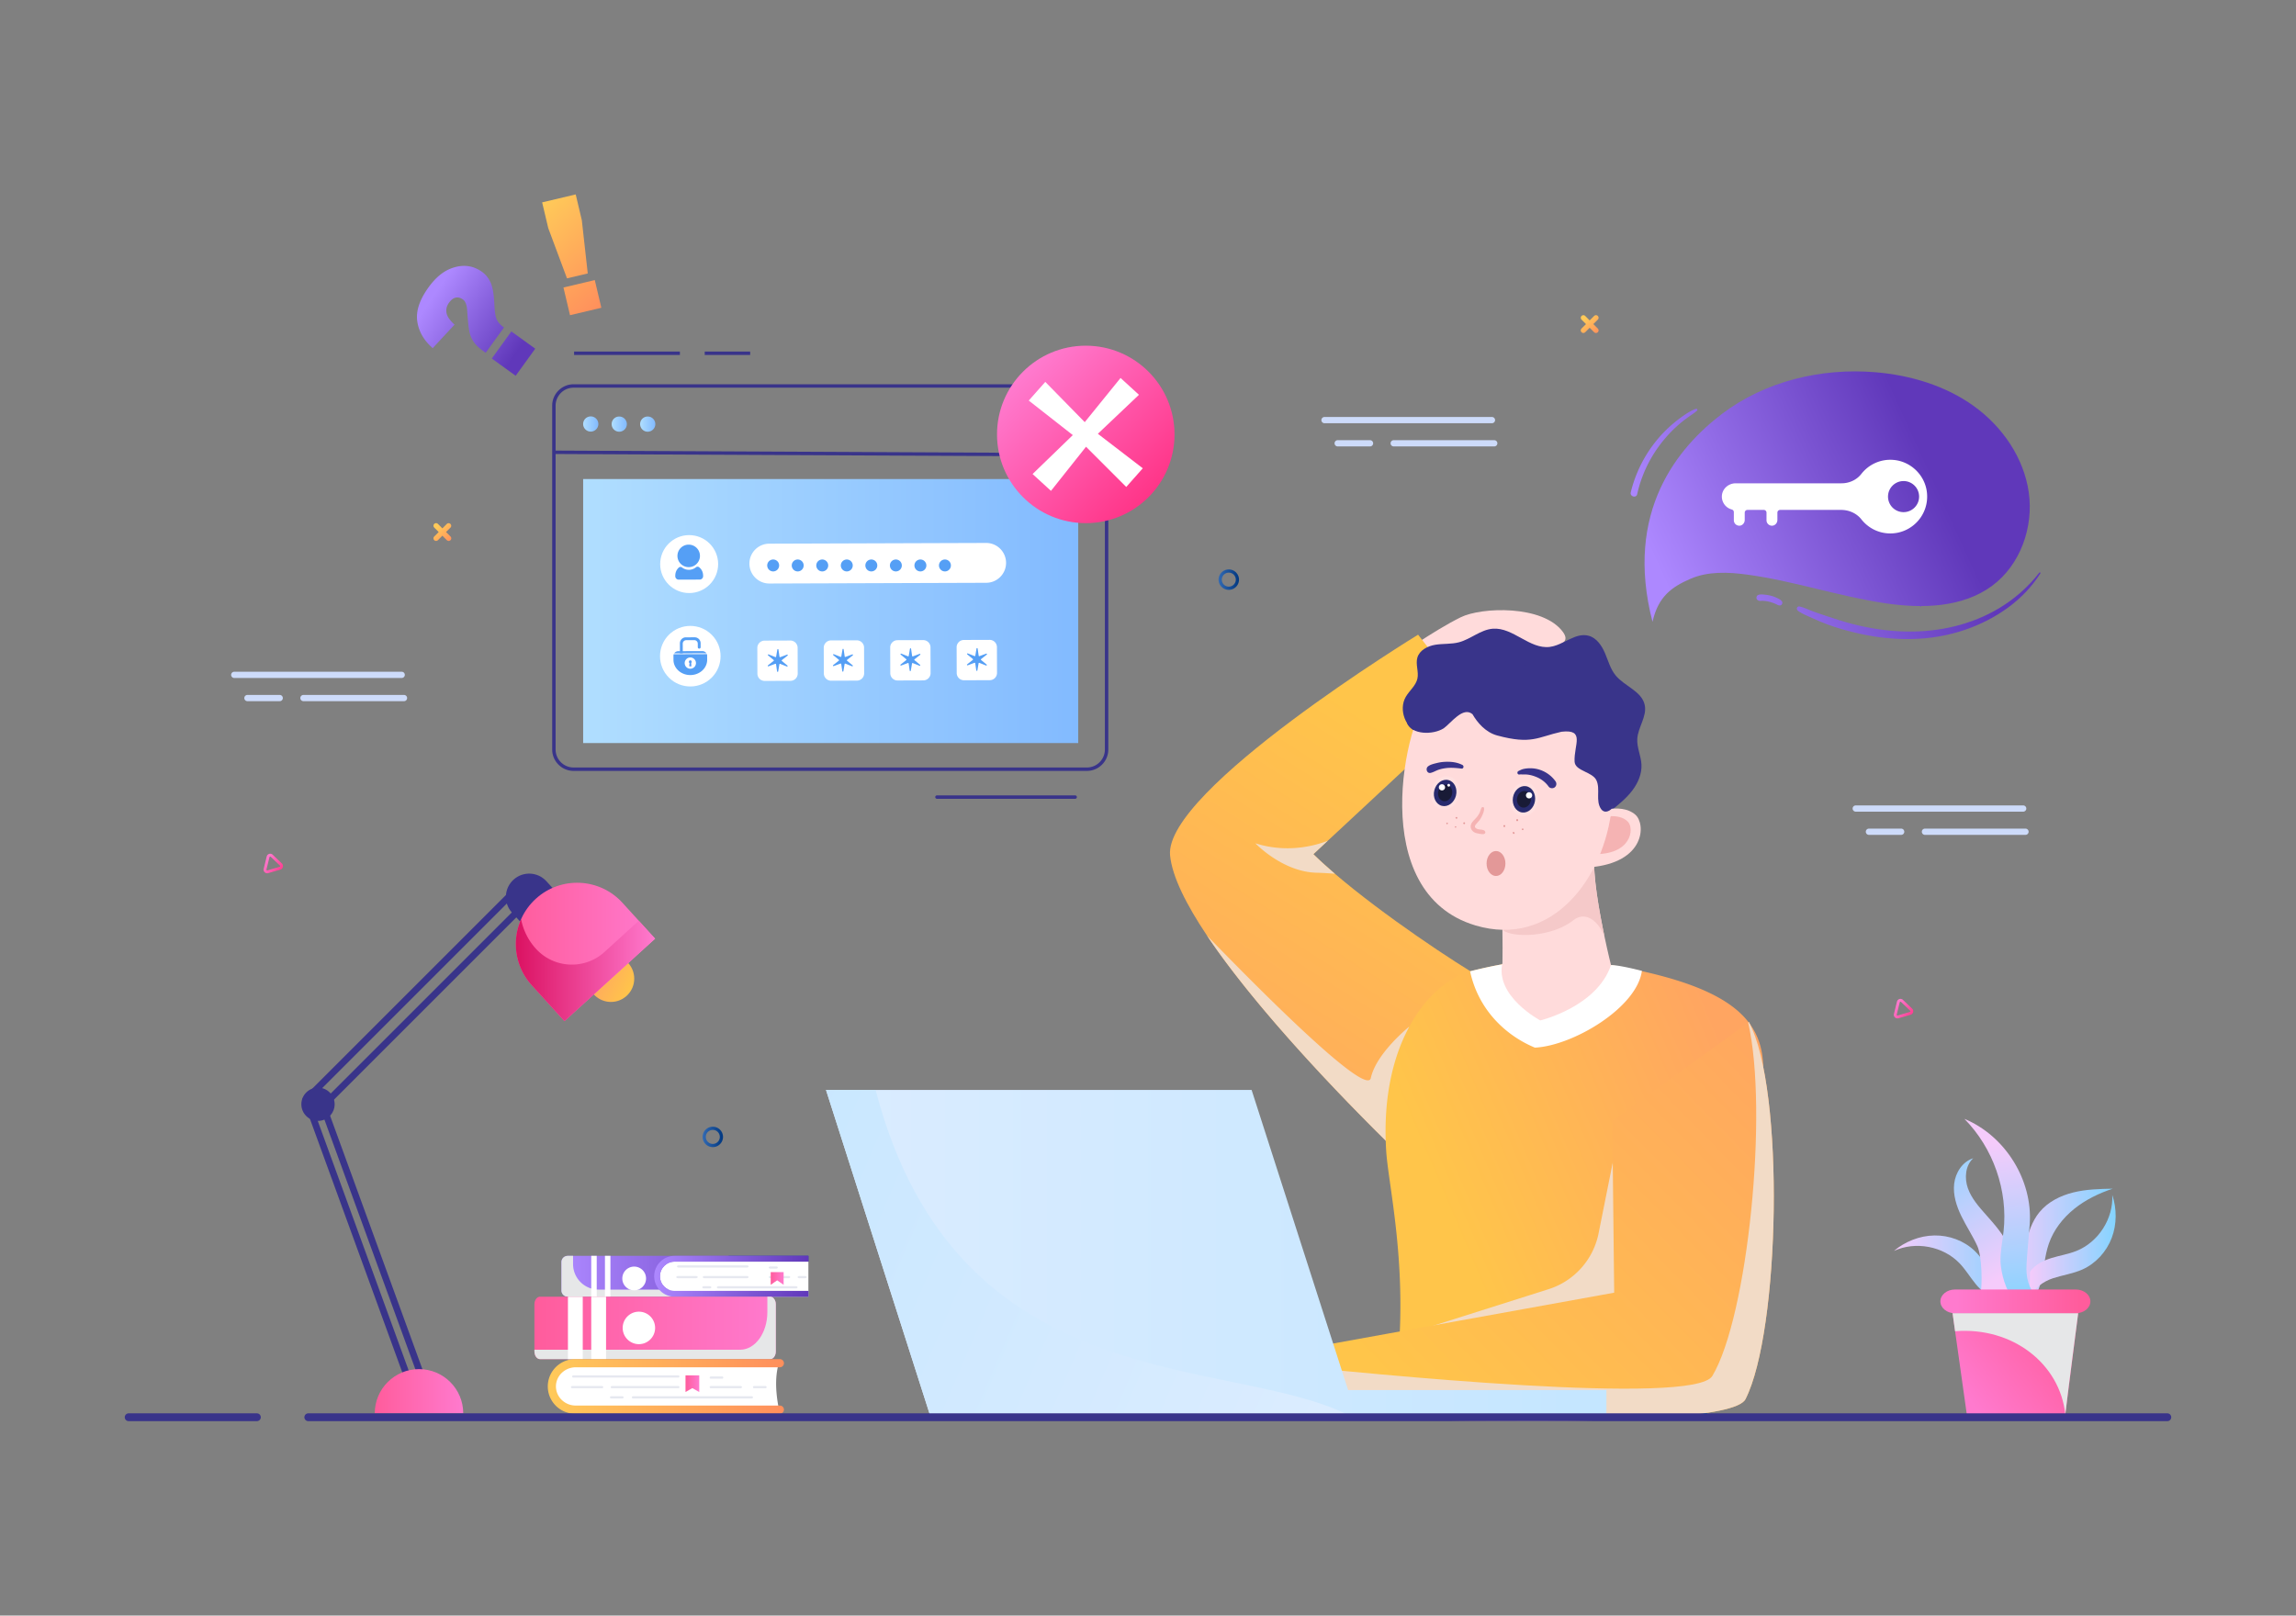 <svg xmlns="http://www.w3.org/2000/svg" viewBox="0 0 1364 960"><rect x="0" y="0" width="1364" height="960" fill="#808080" stroke="none"/><path fill="#FFDBDB" d="M828.459 391.254s22.952-16.392 39.31-24.461c12.343-6.089 48.717-7.441 60.662 8.639 8.249 11.104-16.906 10.102-44.739 12.024-17.704 1.222-32.462 36.076-32.462 36.076l-22.771-32.278z"/><linearGradient id="a" x1="854.549" x2="702.314" y1="451.447" y2="691.362" gradientUnits="userSpaceOnUse"><stop offset="0" stop-color="#ffc54a"/><stop offset="1" stop-color="#ffa561"/></linearGradient><path fill="url(#a)" d="m882.415 582.477-49.013 105.228s-.456-.431-1.317-1.256c-10.317-9.923-78.942-76.64-115.04-130.528-12.213-18.234-20.696-35.002-21.927-47.597-3.829-38.769 147.333-131.181 147.333-131.181l32.724 42.069-86.342 80.346c-.012.012-.012.012-.025.012l-8.569 7.991c3.792 3.73 8.126 7.646 12.816 11.659 28.75 24.611 71.323 52.903 89.36 63.257z"/><path fill="#F2DBC6" d="m837.28 609.982-5.195 76.468c-10.317-9.923-78.942-76.64-115.04-130.528 28.095 29.056 94.75 96.437 97.324 84.667 3.262-14.935 22.911-30.607 22.911-30.607zM793.057 519.22a165.6 165.6 0 0 0-10.883-.628c-20.29-.468-36.393-17.495-36.393-17.495 19.686 6.303 36.849.935 43.029-1.527l-8.569 7.991c3.791 3.73 8.125 7.646 12.816 11.659z"/><path fill="#39348A" d="M972.669 439.083c.398-6.961 5.888-13.384 4.416-20.199-1.772-8.201-12.007-11.081-17.309-17.585-3.091-3.793-4.371-8.693-6.291-13.193s-4.981-9.044-9.702-10.333c-7.861-2.147-14.98 5.599-23.064 6.63-11.962 1.523-21.862-11.753-33.884-10.809-7.274.572-13.141 6.253-20.204 8.083-4.503 1.166-9.268.707-13.862 1.44-4.594.734-9.464 3.205-10.75 7.676-1.153 4.012.93 8.366.035 12.444-.924 4.215-4.736 7.098-6.905 10.828-4.482 7.705-.124 19.049 8.365 21.771L957.592 481.3c4.341-3.537 8.727-7.117 12.121-11.57 3.395-4.454 5.756-9.932 5.439-15.522-.289-5.118-2.775-10.008-2.483-15.125z"/><linearGradient id="b" x1="868.5" x2="1044.57" y1="741.237" y2="666.191" gradientUnits="userSpaceOnUse"><stop offset="0" stop-color="#ffc54a"/><stop offset="1" stop-color="#ffa561"/></linearGradient><path fill="url(#b)" d="M1013.757 806.021a362.174 362.174 0 0 0 .85 35.352H825.551c14.844-73.729-.607-133.799-2.062-157.716-4.123-67.817 28.813-101.166 49.855-106.471a316.428 316.428 0 0 1 19.06-4.175c-2.635-1.521 64.169.589 64.632.446 6.683 1.165 12.911 2.395 18.711 3.694 133.196 29.814 40.606 95.512 38.01 228.87z"/><path fill="#FFF" d="M975.409 576.902c-2.911 21.875-40.929 44.514-63.558 45.621-15.777-6.515-33.267-21.065-38.511-45.357A265.618 265.618 0 0 1 892.4 573c1.556-.269 3.082-.539 4.577-.78l60.084 1.244c0 .001 3.741-.277 18.348 3.438z"/><path fill="#FFDBDB" d="M957.062 573.478c-8.433 24.921-42.037 32.878-42.037 32.878s-27.075-14.406-22.453-34.213c.109-5.166.071-12.461-.014-19.659l-.011-.955c-.162-12.363-.47-24.173-.47-24.173l36.821-14.897 9.062-3.664 9.846-3.984c-.258 1.026-.448 2.207-.573 3.517-1.081 11.572 2.819 33.282 6.019 48.446 2.049 9.686 3.81 16.704 3.81 16.704z"/><path fill="#F5C9C9" d="M953.252 556.774c-3.146-8.671-10.871-15.983-18.617-9.907-13.238 10.385-36.782 10.43-42.078 5.617 0 0 28.23-31.249 36.34-40.025 1.679-1.819 2.7-2.937 2.769-3.028.143-.206 2.843-.431 6.293-.636a527.97 527.97 0 0 1 9.273-.467c-1.081 11.572 2.82 33.282 6.02 48.446z"/><path fill="#FFDBDB" d="M944.278 515.387c-1.031.121-2.02.107-3.206.18l.593-1.877 5.94-20.38c3.168-3.724 5.812-7.907 8.243-12.449l.043-.134c4.325-.566 10.998-.697 15.67 3.409 6.23 5.473 6.075 28.539-27.283 31.251z"/><path fill="#F5B3B3" d="M946.564 507.551c-.704.01-1.37-.067-2.175-.1l.531-1.225 5.432-13.336c2.397-2.293 4.473-4.931 6.43-7.827l.038-.088c2.956-.084 7.466.288 10.33 3.38 3.819 4.123 2.101 19.668-20.586 19.196z"/><path fill="#FFDBDB" d="M957.6 478.958c-4.238 42.725-35.445 84.63-81.193 70.91-64.555-19.359-42.753-120.937-25.189-140.902 20.716 17.191 53.548 19.12 94.694 10.581-.001 0-3.233 46.928 11.688 59.411z"/><path fill="#39348A" d="M835.819 429.561c2.723 7.09 15.496 7.277 21.895 3.186 4.354-3.116 11.361-13.119 17.049-8.378 2.844 4.967 7.781 10.805 14.694 12.669 20.547 5.542 23.96.932 38.244-2.234 14.187-1.608 7.267 7.798 7.719 17.727.259 5.69 10.553 5.984 12.978 11.137 2.496 5.297-.712 12.178 2.804 17.14 1.718 2.384 4.498 1.64 6.526-.486l7.397-48.099s-20.665-27.493-21.763-29.056c-1.098-1.563-78.782-15.711-78.782-15.711l-28.761 42.105z"/><path fill="#F2DBC6" d="m960.35 679.554-10.679 53.35a43.796 43.796 0 0 1-29.71 33.152l-108.328 34.34 161.553 7.193-12.836-128.035z"/><path fill="#0A7496" d="M1014.607 841.373h-76.823c21.639-7.46 43.538-18.086 44.931-30.895 2.764-25.686-7.867-116.564-7.867-116.564l39.97 92.425a322.554 322.554 0 0 0-1.062 19.682 362.486 362.486 0 0 0 .851 35.352z"/><linearGradient id="c" x1="858.103" x2="1088.189" y1="855.13" y2="629.579" gradientUnits="userSpaceOnUse"><stop offset="0" stop-color="#ffc54a"/><stop offset="1" stop-color="#ffa561"/></linearGradient><path fill="url(#c)" d="m1038.989 607.34-81.163 58.813 1.119 101.975-204.909 37.082v35.483s271.556 13.013 282.909-9.271c20.5-40.237 23.539-183.962 2.044-224.082z"/><path fill="#F2DBC6" d="m1038.989 607.34-.431.313c12.11 52.856-.231 174.659-21.292 209.96-10.701 17.935-200.823-.793-263.23-7.457v30.539s271.556 13.012 282.909-9.271c20.5-40.239 23.539-183.964 2.044-224.084z"/><path fill="#39348A" d="M924.083 464.239a18.692 18.692 0 0 0-9.972-7.024c-2.094-.608-4.179-.799-6.357-.662-.921.057-1.838.189-2.738.393-1.065.242-1.95.746-2.924 1.217-1.062.513-.701 2.232.55 2.063.891-.121 1.754.006 2.652-.033.812-.036 1.622.016 2.428.118 1.642.209 3.122.653 4.676 1.26 3.091 1.206 5.7 3.146 7.596 5.809.807 1.134 2.54 1.3 3.615.474 1.133-.871 1.291-2.481.474-3.615zM868.769 454.538c-3.152-1.616-6.739-2.019-10.24-1.856a25.32 25.32 0 0 0-4.988.733c-1.709.43-3.899.899-5.268 2.071-1.504 1.287-.557 4.276 1.637 3.776 1.65-.376 3.159-1.352 4.773-1.888 1.381-.458 2.82-.752 4.262-.936 3.09-.394 6.187-.107 9.262.271 1.33.164 1.658-1.61.562-2.171z"/><path fill="#FFE0E0" d="M866.714 473.213c-1.352 5.386-6.112 8.846-10.632 7.727-4.52-1.118-7.088-6.392-5.736-11.778 1.352-5.386 6.112-8.846 10.632-7.727 4.52 1.119 7.088 6.392 5.736 11.778z"/><path fill="#282B6E" d="M864.96 472.779c-1.062 4.232-4.802 6.95-8.354 6.071-3.552-.879-5.569-5.022-4.508-9.254 1.062-4.232 4.803-6.95 8.354-6.071 3.552.879 5.57 5.022 4.508 9.254z"/><path fill="#191B36" d="M862.563 472.186c-.666 2.655-3.012 4.36-5.24 3.809-2.227-.551-3.494-3.15-2.827-5.805.666-2.655 3.013-4.36 5.24-3.809 2.228.551 3.493 3.151 2.827 5.805z"/><path fill="#FFF" d="M854.844 467.398a1.85 1.85 0 0 1 2.24-1.337 1.835 1.835 0 0 1 1.346 2.224 1.85 1.85 0 0 1-2.239 1.337 1.833 1.833 0 0 1-1.347-2.224zM859.851 466.409a.828.828 0 0 1 1.001-.598.82.82 0 1 1-.4 1.591.818.818 0 0 1-.601-.993z"/><path fill="#FFE0E0" d="M897.008 473.714c-.837 5.488 2.218 10.499 6.824 11.192 4.606.693 9.019-3.195 9.856-8.683.837-5.488-2.217-10.5-6.824-11.192-4.607-.694-9.019 3.194-9.856 8.683z"/><path fill="#282B6E" d="M898.795 473.982c-.658 4.313 1.742 8.249 5.362 8.794 3.618.544 7.086-2.51 7.744-6.823.657-4.313-1.743-8.25-5.362-8.794-3.619-.544-7.087 2.511-7.744 6.823z"/><path fill="#191B36" d="M901.237 474.349c-.413 2.706 1.093 5.175 3.364 5.517 2.27.341 4.444-1.575 4.857-4.28.413-2.705-1.093-5.175-3.363-5.516-2.271-.341-4.445 1.575-4.858 4.279z"/><path fill="#FFF" d="M910.216 472.876a1.835 1.835 0 0 0-1.55-2.088 1.846 1.846 0 0 0-2.104 1.539 1.837 1.837 0 0 0 1.551 2.089 1.846 1.846 0 0 0 2.103-1.54z"/><path fill="#F5B3B3" d="M882.278 494.058c-.571-.971-1.754-.998-2.758-1.121-.778-.096-1.606-.173-2.311-.539-.516-.268-1.066-.7-1.012-1.345.054-.638.616-1.21 1.018-1.664 1.142-1.294 2.29-2.535 3.01-4.126.68-1.503 1.667-3.427 1.411-5.12-.109-.72-1.151-.74-1.477-.193-.494.829-.64 1.9-1.041 2.787-.389.862-.896 1.615-1.444 2.381-1.098 1.534-2.842 2.672-3.631 4.41-.877 1.93-.079 3.911 1.699 4.972.86.513 1.82.734 2.801.87 1.049.145 2.396.582 3.373.071.482-.253.628-.93.362-1.383z"/><ellipse cx="888.738" cy="513.111" fill="#E39898" rx="5.6" ry="7.422"/><path fill="#E39898" d="M901.333 486.746c-.767 0-.769 1.193 0 1.193.768 0 .769-1.193 0-1.193zM899.77 494.856a.516.516 0 0 0-.359-.359l-.046-.016h-.001c-.035-.022-.083-.023-.129-.035l-.027-.013a.374.374 0 0 0-.281-.036l-.011.004-.011.004c-.059.023-.094.034-.139.08-.045.046-.056.081-.08.139a.049.049 0 0 0-.004.011l-.004.011a.42.42 0 0 0-.013.099c0 .049.019.093.037.137.001.029.001.059.01.087l.044.105.006.01v.001l.016.046a.507.507 0 0 0 .359.359.52.52 0 0 0 .501-.132.525.525 0 0 0 .132-.502zM894.197 490.668c-.045-.129-.055-.132-.139-.238l-.008-.01a.274.274 0 0 0-.109-.087 6.373 6.373 0 0 1-.122-.052 3.164 3.164 0 0 0-.136-.018.507.507 0 0 0-.258.07.307.307 0 0 0-.108.086l-.008.009c-.082.103-.098.114-.141.24l-.019.059a.553.553 0 0 0 .142.538l.112.087a.546.546 0 0 0 .492.028.543.543 0 0 0 .32-.359.564.564 0 0 0-.018-.353zM905.109 492.786a.265.265 0 0 0-.056-.134l.037.064a.332.332 0 0 0-.048-.135 2.57 2.57 0 0 0-.064-.082c-.003-.003-.005-.006-.009-.008l-.019-.016-.038-.031a6.488 6.488 0 0 0-.098-.076 5.738 5.738 0 0 0-.116-.049.377.377 0 0 0-.194-.009.241.241 0 0 0-.123.033.236.236 0 0 0-.107.062.25.25 0 0 0-.087.087.236.236 0 0 0-.062.107.365.365 0 0 0-.042.187l.017.129.049.116.076.098.098.076.116.049a.366.366 0 0 0 .194.009.245.245 0 0 0 .122-.033.37.37 0 0 0 .156-.1l.038-.031.019-.016.008-.007.065-.084c.018-.028.024-.059.032-.09.003-.008.011-.013.013-.021a.158.158 0 0 0 .023-.095zM865.767 485.991l-.018-.133-.001-.004a3.08 3.08 0 0 0-.051-.12.482.482 0 0 0-.085-.111c-.017-.016-.04-.031-.055-.043-.011-.009-.037-.031-.057-.043l-.007-.004-.001-.001a2.576 2.576 0 0 0-.121-.051l-.134-.018-.134.018c.015-.003-.095.033-.131.057-.019.013-.041.031-.055.042-.015.012-.038.027-.055.043a.487.487 0 0 0-.125.215.377.377 0 0 0-.009.194.359.359 0 0 0 .058.181c.02.034.054.053.08.08.006.007.007.017.014.024.013.021.036.031.053.049l-.064-.05.01.009.07.055c.023.021.04.047.068.063l.117.05.13.017a.372.372 0 0 0 .189-.042.372.372 0 0 0 .199-.155c-.004.005.029-.035.04-.053l.004-.007c.004-.006.049-.113.05-.119l.001-.004a2.71 2.71 0 0 0 .018-.134v-.003c.002 0 .002-.001.002-.002zM859.68 488.813c-.607 0-.608.943 0 .943.606-.001.607-.943 0-.943zM865.113 491.21a.306.306 0 0 0-.083-.13l-.082-.063-.097-.041a.304.304 0 0 0-.161-.007c-.02.001-.036.013-.055.018a.398.398 0 0 0-.034.005 4.366 4.366 0 0 0-.101.043.315.315 0 0 0-.118.108.213.213 0 0 0-.054.093.209.209 0 0 0-.029.106.213.213 0 0 0 0 .112c0 .038.01.073.029.106a.324.324 0 0 0 .087.136l.085.066.101.042.112.015.112-.015.101-.042a.31.31 0 0 0 .118-.109c.018-.019.028-.043.039-.066l-.005.018.016-.034.041-.097a.304.304 0 0 0 .007-.161.23.23 0 0 0-.029-.103zM870.336 489.028a.537.537 0 0 0-.137-.236l-.108-.084a.54.54 0 0 0-.269-.073.395.395 0 0 0-.206.046.4.4 0 0 0-.172.11.389.389 0 0 0-.11.172.405.405 0 0 0-.046.206l.019.142c.025.09.071.169.137.235l.108.084a.531.531 0 0 0 .27.073.407.407 0 0 0 .206-.046.403.403 0 0 0 .172-.111.389.389 0 0 0 .11-.172.393.393 0 0 0 .046-.206c-.008-.046-.014-.093-.02-.14z"/><linearGradient id="d" x1="490.708" x2="954.34" y1="744.24" y2="744.24" gradientUnits="userSpaceOnUse"><stop offset="0" stop-color="#dbecff"/><stop offset="1" stop-color="#c4e6ff"/></linearGradient><path fill="url(#d)" d="M954.34 840.807H552.464l-61.756-193.134h252.844l57.335 178.328H954.34z"/><linearGradient id="e" x1="782.009" x2="362.245" y1="849.947" y2="669.341" gradientUnits="userSpaceOnUse"><stop offset="0" stop-color="#dbecff"/><stop offset="1" stop-color="#c4e6ff"/></linearGradient><path fill="url(#e)" d="M800.887 840.807H552.464l-61.756-193.134h29.478c48.147 184.974 210.12 157.55 280.701 193.134z"/><path fill="#39348A" d="M638.729 474.659h-82.102a1.014 1.014 0 1 1 0-2.03h82.102a1.015 1.015 0 0 1 0 2.03zM645.696 458.085H340.763c-7.014 0-12.721-5.707-12.721-12.721V241.055c0-7.014 5.707-12.721 12.721-12.721h304.934c7.014 0 12.721 5.707 12.721 12.721v204.309c-.001 7.014-5.707 12.721-12.722 12.721zm-304.933-227.72c-5.895 0-10.69 4.796-10.69 10.69v204.309c0 5.895 4.796 10.691 10.69 10.691h304.934c5.895 0 10.69-4.796 10.69-10.691V241.055c0-5.895-4.796-10.69-10.69-10.69H340.763z"/><path fill="#39348A" d="m329.033 269.77.01-2.03 328.349 1.576-.01 2.03z"/><linearGradient id="f" x1="346.439" x2="640.55" y1="363.092" y2="363.092" gradientUnits="userSpaceOnUse"><stop offset="0" stop-color="#b0deff"/><stop offset="1" stop-color="#82baff"/></linearGradient><path fill="url(#f)" d="M346.439 284.662H640.55v156.859H346.439z"/><linearGradient id="g" x1="346.439" x2="355.465" y1="252.014" y2="252.014" gradientUnits="userSpaceOnUse"><stop offset="0" stop-color="#b0deff"/><stop offset="1" stop-color="#82baff"/></linearGradient><path fill="url(#g)" d="M346.439 252.014a4.514 4.514 0 1 1 9.027.001 4.514 4.514 0 0 1-9.027-.001z"/><linearGradient id="h" x1="363.362" x2="372.388" y1="252.014" y2="252.014" gradientUnits="userSpaceOnUse"><stop offset="0" stop-color="#b0deff"/><stop offset="1" stop-color="#82baff"/></linearGradient><path fill="url(#h)" d="M363.362 252.014a4.513 4.513 0 1 1 9.026 0 4.513 4.513 0 0 1-9.026 0z"/><linearGradient id="i" x1="380.285" x2="389.311" y1="252.014" y2="252.014" gradientUnits="userSpaceOnUse"><stop offset="0" stop-color="#b0deff"/><stop offset="1" stop-color="#82baff"/></linearGradient><path fill="url(#i)" d="M380.285 252.014a4.513 4.513 0 1 1 9.026 0 4.513 4.513 0 0 1-9.026 0z"/><path fill="#FFF" d="M392.277 333.548c.905-9.465 9.312-16.404 18.777-15.498 9.465.905 16.404 9.312 15.498 18.777-.905 9.465-9.312 16.404-18.777 15.498-9.465-.906-16.403-9.313-15.498-18.777z"/><path fill="#559FF5" d="M409.164 337.002a6.684 6.684 0 1 0-.046-13.368 6.684 6.684 0 0 0 .046 13.368z"/><path fill="#559FF5" d="M415.294 337.035a1.456 1.456 0 0 0-1.819.032 6.661 6.661 0 0 1-4.22 1.518 6.633 6.633 0 0 1-4.116-1.403 1.438 1.438 0 0 0-1.823.038c-1.344 1.161-2.16 2.831-2.153 4.998l.001.195a2.028 2.028 0 0 0 2.036 2.022l12.489-.042a2.028 2.028 0 0 0 2.022-2.036l-.001-.195c-.006-2.259-.929-3.973-2.416-5.127z"/><circle cx="410.096" cy="389.917" r="17.991" fill="#FFF" transform="rotate(-45.001 410.093 389.924)"/><path fill="#559FF5" d="m416.229 382.228.008 2.353a.847.847 0 0 1-1.695.006l-.007-2.142a2.063 2.063 0 0 0-2.069-2.056l-4.804.016a2.065 2.065 0 0 0-2.057 2.071l.019 5.737-1.694.006-.02-5.949a3.547 3.547 0 0 1 3.535-3.559l5.224-.017a3.548 3.548 0 0 1 3.56 3.534z"/><path fill="#C7CBFF" d="m410.517 393.948.151 1.816a.128.128 0 0 1-.127.139l-.852.003a.128.128 0 0 1-.129-.138l.139-1.817a.793.793 0 1 1 .818-.003z"/><path fill="#559FF5" d="m419.945 388.697-19.709.066c-.101.27-.153.556-.152.856l.008 2.469c.017 5.012 4.512 9.062 10.039 9.044 2.765-.009 5.263-1.034 7.068-2.682 1.807-1.65 2.92-3.922 2.911-6.428l-.008-2.469c0-.3-.056-.587-.157-.856zm-9.826 8.673a3.347 3.347 0 1 1-.022-6.694 3.347 3.347 0 0 1 .022 6.694zM419.67 388.166l-19.163.064c.515-.77 1.448-1.289 2.514-1.293l14.127-.047c1.067-.003 2.002.51 2.522 1.276z"/><path fill="#C7CBFF" d="m410.517 393.948.151 1.816a.128.128 0 0 1-.127.139l-.852.003a.128.128 0 0 1-.129-.138l.139-1.817a.793.793 0 1 1 .818-.003z"/><path fill="#C7CBFF" d="m410.517 393.948.151 1.816a.128.128 0 0 1-.127.139l-.852.003a.128.128 0 0 1-.129-.138l.139-1.817a.793.793 0 1 1 .818-.003z"/><path fill="#559FF5" d="m410.517 393.948.151 1.816a.128.128 0 0 1-.127.139l-.852.003a.128.128 0 0 1-.129-.138l.139-1.817a.793.793 0 1 1 .818-.003z"/><path fill="#FFF" d="m585.88 346.307-128.796.43c-6.538.022-11.855-5.26-11.877-11.798-.022-6.538 5.26-11.855 11.798-11.877l128.796-.43c6.538-.022 11.855 5.26 11.877 11.798.022 6.537-5.261 11.855-11.798 11.877zM469.516 380.623l-15.302.051a4.321 4.321 0 0 0-4.307 4.336l.051 15.302a4.321 4.321 0 0 0 4.336 4.307l15.302-.051a4.321 4.321 0 0 0 4.307-4.336l-.051-15.302a4.322 4.322 0 0 0-4.336-4.307zM508.983 380.492l-15.302.051a4.321 4.321 0 0 0-4.307 4.336l.051 15.302a4.321 4.321 0 0 0 4.336 4.307l15.302-.051a4.321 4.321 0 0 0 4.307-4.336l-.051-15.302a4.32 4.32 0 0 0-4.336-4.307zM548.451 380.36l-15.302.051a4.321 4.321 0 0 0-4.307 4.336l.051 15.302a4.321 4.321 0 0 0 4.336 4.307l15.302-.051a4.321 4.321 0 0 0 4.307-4.336l-.051-15.302a4.322 4.322 0 0 0-4.336-4.307zM587.918 380.228l-15.302.051a4.321 4.321 0 0 0-4.307 4.336l.051 15.302a4.321 4.321 0 0 0 4.336 4.307l15.302-.051a4.321 4.321 0 0 0 4.307-4.336l-.051-15.302a4.322 4.322 0 0 0-4.336-4.307z"/><path fill="#559FF5" d="m462.458 385.984.618 4.236c.031.212.25.342.451.267l4.013-1.491c.36-.134.628.342.326.58l-3.36 2.653a.337.337 0 0 0-.006.524l3.298 2.73c.296.245.017.715-.339.573l-3.978-1.583a.337.337 0 0 0-.457.257l-.715 4.221c-.064.379-.61.372-.665-.008l-.618-4.236a.337.337 0 0 0-.451-.267l-4.013 1.491c-.36.134-.627-.342-.326-.58l3.36-2.653a.337.337 0 0 0 .006-.524l-3.298-2.73c-.296-.245-.017-.714.339-.572l3.978 1.583a.337.337 0 0 0 .457-.257l.715-4.221c.064-.379.61-.373.665.007zM501.192 385.855l.618 4.236c.031.212.25.342.451.267l4.013-1.491c.36-.134.627.342.326.58l-3.36 2.653a.337.337 0 0 0-.006.524l3.298 2.73c.296.245.017.714-.339.573l-3.978-1.583a.337.337 0 0 0-.457.257l-.715 4.221c-.064.379-.61.372-.665-.008l-.618-4.236a.337.337 0 0 0-.451-.267l-4.013 1.491c-.36.134-.628-.342-.326-.58l3.36-2.653a.337.337 0 0 0 .006-.524l-3.298-2.73c-.296-.245-.017-.715.339-.573l3.978 1.583a.337.337 0 0 0 .457-.257l.715-4.221c.063-.378.609-.372.665.008zM541.245 385.524l.618 4.236c.031.212.25.342.451.267l4.013-1.491c.36-.134.627.342.326.58l-3.36 2.653a.337.337 0 0 0-.006.524l3.298 2.73c.296.245.017.714-.339.572l-3.978-1.583a.337.337 0 0 0-.457.257l-.715 4.221c-.064.379-.61.372-.665-.008l-.618-4.236a.337.337 0 0 0-.451-.267l-4.013 1.491c-.36.134-.627-.342-.326-.58l3.36-2.653a.337.337 0 0 0 .006-.524l-3.298-2.73c-.296-.245-.017-.715.339-.573l3.978 1.583a.337.337 0 0 0 .457-.257l.715-4.221c.064-.377.61-.371.665.009zM580.794 385.392l.618 4.236c.031.212.25.342.451.267l4.013-1.491c.36-.134.627.342.326.58l-3.36 2.653a.337.337 0 0 0-.006.524l3.298 2.73c.296.245.017.715-.339.573l-3.978-1.583a.337.337 0 0 0-.457.257l-.715 4.221c-.064.379-.61.372-.665-.008l-.618-4.236a.337.337 0 0 0-.451-.267l-4.013 1.491c-.36.134-.627-.342-.326-.58l3.36-2.653a.337.337 0 0 0 .006-.524l-3.298-2.73c-.296-.245-.017-.715.339-.573l3.978 1.583a.337.337 0 0 0 .457-.257l.715-4.221c.064-.378.61-.372.665.008zM455.786 336.004a3.54 3.54 0 1 1 7.08 0 3.54 3.54 0 0 1-7.08 0zM470.363 336.004a3.54 3.54 0 1 1 7.08 0 3.54 3.54 0 0 1-7.08 0zM484.94 336.004a3.54 3.54 0 1 1 7.08 0 3.54 3.54 0 0 1-7.08 0zM499.517 336.004a3.54 3.54 0 1 1 7.08 0 3.54 3.54 0 0 1-7.08 0zM514.094 336.004a3.54 3.54 0 1 1 7.08 0 3.54 3.54 0 0 1-7.08 0zM528.671 336.004a3.54 3.54 0 1 1 7.08 0 3.54 3.54 0 0 1-7.08 0zM543.248 336.004a3.54 3.54 0 1 1 7.08 0 3.54 3.54 0 0 1-7.08 0zM557.825 336.004a3.54 3.54 0 1 1 7.08 0 3.54 3.54 0 0 1-7.08 0z"/><path fill="#39348A" d="M341.056 208.896h62.853v2.03h-62.853zM418.665 208.896h26.995v2.03h-26.995z"/><linearGradient id="j" x1="333.549" x2="480.25" y1="758.385" y2="758.385" gradientUnits="userSpaceOnUse"><stop offset="0" stop-color="#ad88ff"/><stop offset="1" stop-color="#6038ba"/></linearGradient><path fill="url(#j)" d="M429.689 749.688c-7.59 0-12.944 9.773-4.136 17.394h54.697v3.436h-143a3.701 3.701 0 0 1-3.701-3.701v-16.866a3.701 3.701 0 0 1 3.701-3.701h143v3.436h-50.561z"/><path fill="#265199" d="M429.115 749.708c.19-.012.381-.02.574-.02h50.561v-3.436h-47.277a8.75 8.75 0 0 0-3.858 3.456z"/><path fill="#E6E7E8" d="M424.703 766.297h-69.095c-8.375 0-15.165-6.789-15.165-15.165v-4.88h-3.193a3.701 3.701 0 0 0-3.701 3.701v16.866a3.701 3.701 0 0 0 3.701 3.701h143v-3.436h-54.697c-.3-.261-.582-.523-.85-.787z"/><path fill="#FFF" d="M480.25 749.688v17.394h-79.483c-4.797 0-8.7-3.897-8.7-8.694 0-4.797 3.904-8.701 8.7-8.701h79.483z"/><linearGradient id="k" x1="388.63" x2="480.25" y1="758.385" y2="758.385" gradientUnits="userSpaceOnUse"><stop offset="0" stop-color="#ad88ff"/><stop offset="1" stop-color="#6038ba"/></linearGradient><path fill="url(#k)" d="M392.067 758.389c0 4.797 3.904 8.694 8.7 8.694h79.483v3.436h-79.483c-6.694 0-12.137-5.443-12.137-12.13 0-6.694 5.443-12.137 12.137-12.137h79.483v3.436h-79.483c-4.797 0-8.7 3.904-8.7 8.701z"/><path fill="#FFF" d="M359.383 746.252h3.255v24.267h-3.255zM351.243 746.252h3.255v24.267h-3.255zM369.695 759.688a7.052 7.052 0 1 1 14.105 0 7.052 7.052 0 0 1-14.105 0z"/><path fill="#E6E8F0" d="M443.718 753.197h-40.522c-.55 0-.996-.293-.996-.653 0-.361.446-.653.996-.653h40.522c.55 0 .996.293.996.653-.001.36-.447.653-.996.653zM472.835 765.599h-45.982c-.55 0-.995-.293-.995-.653 0-.361.446-.653.995-.653h45.982c.55 0 .995.293.995.653.001.36-.445.653-.995.653zM443.718 759.532h-25.231c-.55 0-.995-.293-.995-.653 0-.361.446-.653.995-.653h25.231c.55 0 .996.293.996.653-.001.36-.447.653-.996.653zM413.527 759.531H402.74c-.55 0-.996-.292-.996-.653 0-.361.446-.653.996-.653h10.787c.55 0 .995.292.995.653 0 .361-.445.653-.995.653zM468.461 759.531h-10.787c-.55 0-.995-.292-.995-.653 0-.361.446-.653.995-.653h10.787c.55 0 .995.292.995.653 0 .361-.445.653-.995.653zM461.092 753.85h-3.418c-.55 0-.995-.292-.995-.653 0-.361.446-.653.995-.653h3.418c.55 0 .995.292.995.653.001.361-.445.653-.995.653zM421.599 765.599h-3.418c-.55 0-.995-.293-.995-.653 0-.361.446-.653.995-.653h3.418c.55 0 .995.293.995.653.001.36-.445.653-.995.653zM478.245 759.531h-3.418c-.55 0-.995-.292-.995-.653 0-.361.446-.653.995-.653h3.418c.55 0 .995.292.995.653 0 .361-.446.653-.995.653z"/><linearGradient id="l" x1="457.859" x2="465.542" y1="759.688" y2="759.688" gradientUnits="userSpaceOnUse"><stop offset="0" stop-color="#ff5c9c"/><stop offset="1" stop-color="#ff7ace"/></linearGradient><path fill="url(#l)" d="M457.859 755.912v7.552l3.842-2.669 3.841 2.669v-7.552z"/><linearGradient id="m" x1="317.488" x2="460.88" y1="789.069" y2="789.069" gradientUnits="userSpaceOnUse"><stop offset="0" stop-color="#ff5c9c"/><stop offset="1" stop-color="#ff7ace"/></linearGradient><path fill="url(#m)" d="M457.584 770.52h-136.8c-1.82 0-3.295 2.035-3.295 4.545v28.009c0 2.51 1.475 4.545 3.295 4.545h136.801c1.82 0 3.295-2.035 3.295-4.545v-28.009c0-2.51-1.476-4.545-3.296-4.545z"/><path fill="#E6E7E8" d="M457.584 770.52h-1.718v9.224c0 12.313-7.237 22.294-16.165 22.294H317.488v1.035c0 2.51 1.475 4.545 3.295 4.545h136.801c1.82 0 3.295-2.035 3.295-4.545v-28.009c.001-2.509-1.475-4.544-3.295-4.544z"/><path fill="#FFF" d="M337.398 770.52h8.802v37.099h-8.802zM351.243 770.52h8.802v37.099h-8.802zM369.922 789.069c0-5.328 4.312-9.647 9.631-9.647s9.631 4.319 9.631 9.647-4.312 9.648-9.631 9.648-9.631-4.32-9.631-9.648zM463.093 839.21c-.751-.268-125.509.51-126.047-.265a16.288 16.288 0 0 1-7.241-6.709h-.02v-15.943h.012c1.746-3.094 4.527-5.59 7.805-6.97h125.266c-2.96 9.682-1.809 20.128.225 29.887z"/><linearGradient id="n" x1="325.433" x2="465.716" y1="823.832" y2="823.832" gradientUnits="userSpaceOnUse"><stop offset="0" stop-color="#ffca59"/><stop offset="1" stop-color="#ff8f5c"/></linearGradient><path fill="url(#n)" d="M465.007 835.919a2.417 2.417 0 0 1-1.709 4.126H341.642a16.13 16.13 0 0 1-6.282-1.261 13.278 13.278 0 0 1-.592-.266 11.35 11.35 0 0 1-.596-.294c-.161-.085-.322-.169-.484-.262a12.324 12.324 0 0 1-.504-.298 17.453 17.453 0 0 1-.419-.262c-.145-.097-.29-.193-.431-.294-.125-.089-.25-.178-.371-.266a13.666 13.666 0 0 1-.379-.294 10.37 10.37 0 0 1-.326-.266 12.062 12.062 0 0 1-.629-.556c-.109-.097-.214-.198-.318-.298l-.133-.133c-.044-.044-.085-.084-.125-.129a5.903 5.903 0 0 1-.278-.294 5.23 5.23 0 0 1-.246-.266c-.085-.097-.173-.194-.254-.294a4.144 4.144 0 0 1-.218-.262 9.702 9.702 0 0 1-.435-.56 7.889 7.889 0 0 1-.214-.294c-.064-.089-.129-.178-.185-.266-.069-.097-.133-.198-.197-.294-.056-.089-.113-.173-.165-.262l-.181-.298c-.052-.088-.105-.177-.153-.266a16.146 16.146 0 0 1-2.095-7.977c0-2.885.754-5.592 2.075-7.941l.012-.024a5.61 5.61 0 0 1 .153-.262c.056-.101.117-.201.181-.298.052-.089.109-.173.165-.262.06-.096.125-.197.193-.294.061-.089.121-.177.186-.266.069-.101.141-.197.214-.294.065-.089.129-.177.197-.262.077-.101.157-.201.234-.298.073-.089.145-.177.218-.262.085-.101.169-.197.258-.294.076-.093.157-.181.242-.266.088-.101.181-.198.278-.294.085-.089.173-.177.262-.266.101-.097.206-.198.31-.294.092-.089.189-.177.29-.262.113-.101.23-.201.347-.298a13.666 13.666 0 0 1 1.063-.822c.141-.101.286-.197.431-.294.137-.088.274-.177.415-.262.165-.104.334-.201.504-.298a14.404 14.404 0 0 1 1.071-.556 16.175 16.175 0 0 1 6.91-1.544h121.656c.669 0 1.273.27 1.708.709a2.415 2.415 0 0 1-1.709 4.126H342.065c-.407 0-.81.02-1.204.061-.588.056-1.16.157-1.72.294-.306.077-.612.165-.911.266a10.393 10.393 0 0 0-1.378.556 8.92 8.92 0 0 0-.584.298 5.726 5.726 0 0 0-.451.262 8.264 8.264 0 0 0-.467.294 7.494 7.494 0 0 0-.383.266c-.133.097-.258.193-.387.294-.109.085-.214.174-.318.262-.113.097-.226.193-.335.298a16.71 16.71 0 0 0-.278.262 6.686 6.686 0 0 0-.29.294 7.285 7.285 0 0 0-.242.266 4.48 4.48 0 0 0-.25.294 3.454 3.454 0 0 0-.214.262c-.081.097-.153.198-.226.298a5.099 5.099 0 0 0-.193.266 9.535 9.535 0 0 0-.189.29c-.06.089-.117.177-.165.266a4.096 4.096 0 0 0-.177.298 2.794 2.794 0 0 0-.141.262 4.096 4.096 0 0 0-.153.294c-.044.089-.089.177-.125.266a4.073 4.073 0 0 0-.133.294c-.04.088-.072.173-.105.262a3.118 3.118 0 0 0-.113.298c-.036.084-.064.173-.093.262a2.45 2.45 0 0 0-.093.294c-.032.089-.056.177-.081.266-.028.097-.052.198-.077.294a2.772 2.772 0 0 0-.06.262 3.925 3.925 0 0 0-.061.298c-.02.085-.036.173-.048.262-.02.097-.032.193-.044.294a6.667 6.667 0 0 0-.064.56 2.975 2.975 0 0 0-.02.266 3.54 3.54 0 0 0-.012.294c-.008.085-.012.173-.008.262-.004.048-.004.092-.004.141 0 .052 0 .105.004.157 0 .088 0 .177.008.262 0 .101.004.197.012.294.004.089.012.177.024.266.004.101.012.197.028.294.008.089.02.177.036.262.008.101.024.201.044.298.012.089.028.177.048.266.016.097.036.193.06.29.016.089.036.177.06.266a6.203 6.203 0 0 0 .158.56c.028.101.056.197.097.294.024.089.052.177.089.262.032.101.073.197.113.298.032.089.068.173.109.262.04.101.085.197.133.294.036.089.081.177.125.266.048.101.097.197.153.294.045.089.093.173.141.262.057.101.113.201.177.298.052.089.105.177.165.262.06.101.125.197.193.294.06.088.125.177.193.266.068.101.145.198.222.294.068.089.137.177.214.262.081.101.165.202.258.298a9.777 9.777 0 0 0 .528.556c.092.093.189.181.282.266.109.104.222.201.338.298a11.33 11.33 0 0 0 1.092.822c.153.105.306.201.467.294.149.093.302.181.459.262.189.109.387.205.584.298.189.093.387.181.584.262.266.109.536.206.81.294.306.105.616.193.935.266.604.149 1.229.246 1.865.294.327.032.653.045.987.045h121.233c.671 0 1.275.269 1.711.708z"/><path fill="#E6E8F0" d="M402.995 818.585h-62.459a.653.653 0 1 1 0-1.306h62.459a.653.653 0 1 1 0 1.306zM446.67 830.986h-70.648a.653.653 0 0 1 0-1.306h70.648a.653.653 0 0 1 0 1.306zM402.995 824.919h-39.524a.653.653 0 0 1 0-1.306h39.524a.652.652 0 1 1 0 1.306zM357.712 824.919h-17.859a.653.653 0 0 1 0-1.306h17.859a.653.653 0 1 1 0 1.306zM440.108 824.919h-17.859a.653.653 0 1 1 0-1.306h17.859a.653.653 0 1 1 0 1.306zM429.056 819.238h-6.807a.653.653 0 0 1 0-1.306h6.807a.653.653 0 1 1 0 1.306zM369.82 830.986h-6.807a.653.653 0 1 1 0-1.306h6.807a.653.653 0 0 1 0 1.306zM454.783 824.919h-6.807a.653.653 0 1 1 0-1.306h6.807a.653.653 0 1 1 0 1.306z"/><linearGradient id="o" x1="407.25" x2="415.404" y1="822.219" y2="822.219" gradientUnits="userSpaceOnUse"><stop offset="0" stop-color="#ff5c9c"/><stop offset="1" stop-color="#ff7ace"/></linearGradient><path fill="url(#o)" d="m415.404 827.16-4.077-2.317-4.077 2.317v-9.882h8.154z"/><linearGradient id="p" x1="375.519" x2="352.84" y1="587.935" y2="576.389" gradientUnits="userSpaceOnUse"><stop offset="0" stop-color="#ffc54a"/><stop offset="1" stop-color="#ffa561"/></linearGradient><path fill="url(#p)" d="M349.107 581.534c0-7.642 6.196-13.837 13.838-13.837 7.642 0 13.837 6.195 13.837 13.837 0 7.642-6.194 13.837-13.837 13.837-7.642 0-13.838-6.196-13.838-13.837z"/><path fill="#39348A" d="m252.286 828.821-62.699-172.172 126.414-126.414 2.796 2.796-124.632 124.633L256 827.469z"/><path fill="#39348A" d="m242.403 824.867-62.699-172.172 126.414-126.412 2.795 2.795-124.632 124.633 61.836 169.805z"/><path fill="#39348A" d="M179.027 656.168c0-5.458 4.425-9.883 9.884-9.883 5.459 0 9.884 4.425 9.884 9.883 0 5.459-4.425 9.884-9.884 9.884-5.459 0-9.884-4.425-9.884-9.884zM325.429 565.667l-21.286-23.394c-5.144-5.652-4.73-14.403.922-19.547 5.653-5.144 14.403-4.731 19.546.922l21.287 23.393-20.469 18.626z"/><linearGradient id="q" x1="306.447" x2="389.184" y1="565.667" y2="565.667" gradientUnits="userSpaceOnUse"><stop offset="0" stop-color="#ff5c9c"/><stop offset="1" stop-color="#ff7ace"/></linearGradient><path fill="url(#q)" d="m389.184 557.775-53.858 49.008-19.399-21.319c-13.533-14.872-12.447-37.899 2.425-51.433 14.872-13.533 37.899-12.448 51.433 2.426l19.399 21.318z"/><linearGradient id="r" x1="306.453" x2="389.184" y1="576.49" y2="576.49" gradientUnits="userSpaceOnUse"><stop offset="0" stop-color="#db1262"/><stop offset="1" stop-color="#ff7ace"/></linearGradient><path fill="url(#r)" d="M359.111 565.69c-11.774 10.714-30.004 9.854-40.718-1.92a36.237 36.237 0 0 1-8.818-17.574c-5.664 12.787-3.665 28.26 6.352 39.268l19.399 21.319 53.858-49.008-9.682-10.64-20.391 18.555z"/><linearGradient id="s" x1="222.629" x2="275.197" y1="826.693" y2="826.693" gradientUnits="userSpaceOnUse"><stop offset="0" stop-color="#ff5c9c"/><stop offset="1" stop-color="#ff7ace"/></linearGradient><path fill="url(#s)" d="M275.197 839.836h-52.568c0-14.516 11.768-26.284 26.284-26.284 14.516-.001 26.284 11.767 26.284 26.284z"/><linearGradient id="t" x1="608.392" x2="689.612" y1="221.718" y2="302.463" gradientUnits="userSpaceOnUse"><stop offset="0" stop-color="#ff7ace"/><stop offset="1" stop-color="#ff2e81"/></linearGradient><circle cx="645.027" cy="258.139" r="52.722" fill="url(#t)"/><path fill="#FFF" d="m669.073 289.354 9.829-11.088-26.689-20.502 24.414-23.164-10.928-10.007a489910.43 489910.43 0 0 0-21.278 26.248l-23.44-23.919-9.829 11.088 26.177 20.529-23.902 23.137 10.928 10.007 20.828-26.225 23.89 23.896z"/><linearGradient id="u" x1="1020.579" x2="1176.166" y1="415.135" y2="344.214" gradientUnits="userSpaceOnUse"><stop offset="0" stop-color="#ad88ff"/><stop offset="1" stop-color="#6038ba"/></linearGradient><path fill="url(#u)" d="M1141.06 359.952c.34 0 .34.528 0 .528-.339 0-.34-.528 0-.528z"/><linearGradient id="v" x1="989.87" x2="1145.461" y1="347.773" y2="276.85" gradientUnits="userSpaceOnUse"><stop offset="0" stop-color="#ad88ff"/><stop offset="1" stop-color="#6038ba"/></linearGradient><path fill="url(#v)" d="M1022.901 246.006c25.659-19.527 59.128-27.508 91.26-24.812 20.768 1.743 41.486 7.911 58.411 20.072 16.926 12.161 29.743 30.685 32.674 51.319 2.932 20.633-4.969 43.047-21.711 55.459-17.697 13.121-41.722 13.652-63.516 10.43-27.582-4.078-54.238-13.237-81.865-17.006-11.427-1.559-23.5-2.102-34.056 2.542-10.557 4.645-18.942 10.117-22.377 25.493-17.06-65.82 15.519-103.969 41.18-123.497z"/><linearGradient id="w" x1="1019.367" x2="1174.958" y1="412.484" y2="341.561" gradientUnits="userSpaceOnUse"><stop offset="0" stop-color="#ad88ff"/><stop offset="1" stop-color="#6038ba"/></linearGradient><path fill="url(#w)" d="M1069.157 360.383c2.653.594 5.109 1.877 7.653 2.826 2.561.955 5.161 1.816 7.755 2.679 5.209 1.733 10.408 3.462 15.725 4.839 10.584 2.739 21.472 4.372 32.412 4.549 19.248.312 38.582-4.006 55.15-14.004 8.979-5.419 17.216-12.624 23.605-20.956.306-.399.986-.042.697.407-5.129 7.989-11.5 14.632-19.146 20.26-7.734 5.693-16.383 10.07-25.453 13.199-20.519 7.08-42.472 6.968-63.506 2.217-6.222-1.405-12.434-3.135-18.423-5.342-2.961-1.091-5.86-2.354-8.727-3.669-2.95-1.354-6.209-2.51-8.809-4.471-1.216-.917-.554-2.897 1.067-2.534z"/><linearGradient id="x" x1="960.043" x2="1115.633" y1="282.337" y2="211.414" gradientUnits="userSpaceOnUse"><stop offset="0" stop-color="#ad88ff"/><stop offset="1" stop-color="#6038ba"/></linearGradient><path fill="url(#x)" d="M968.798 292.604c2.554-10.653 7.391-20.645 14.082-29.313a75.995 75.995 0 0 1 11.417-11.862 76.52 76.52 0 0 1 6.147-4.656c2.138-1.448 4.673-3.105 7.155-3.849.591-.177 1.086.63.615 1.056-1.843 1.666-4.126 2.996-6.122 4.488-2.197 1.642-4.323 3.357-6.344 5.214a78.331 78.331 0 0 0-10.308 11.583c-6.169 8.481-10.566 18.148-12.816 28.393-.548 2.484-4.423 1.436-3.826-1.054z"/><linearGradient id="y" x1="1003.758" x2="1159.348" y1="378.24" y2="307.317" gradientUnits="userSpaceOnUse"><stop offset="0" stop-color="#ad88ff"/><stop offset="1" stop-color="#6038ba"/></linearGradient><path fill="url(#y)" d="M1044.335 353.629c1.132-.594 2.708-.391 3.952-.274a24.08 24.08 0 0 1 3.706.623c1.176.299 2.318.702 3.419 1.211 1.172.541 2.496 1.129 3.237 2.222.62.914-.186 2.49-1.348 2.35-.451-.054-.816-.096-1.23-.292-.254-.12-.498-.262-.75-.385a13.48 13.48 0 0 0-1.115-.494 26.158 26.158 0 0 0-3.096-1.013 21.394 21.394 0 0 0-1.544-.328 11.08 11.08 0 0 0-1.279-.162c-.524-.045-1.05-.07-1.576-.074-.637-.005-1.345.123-1.948-.111-.675-.262-1.192-.728-1.282-1.488-.081-.682.215-1.45.854-1.785z"/><path fill="#FFF" d="M1028.782 302.733c.726.193 1.25.82 1.25 1.571v4.841a3.235 3.235 0 0 0 3.408 3.23c1.749-.092 3.061-1.661 3.061-3.413v-4.346c0-.893.724-1.617 1.617-1.617h9.704c.893 0 1.617.724 1.617 1.617v4.529a3.235 3.235 0 0 0 3.408 3.23c1.749-.092 3.06-1.661 3.06-3.413v-4.345c0-.893.724-1.617 1.617-1.617h36.245c4.653 0 9.174 1.977 12.053 5.632 4.002 5.081 10.2 8.346 17.171 8.346 12.917 0 23.221-11.193 21.742-24.409-1.136-10.148-9.425-18.283-19.59-19.255-7.87-.753-14.971 2.672-19.377 8.311-2.801 3.585-7.19 5.56-11.739 5.56h-62.906c-4.211 0-7.907 3.165-8.187 7.367a7.906 7.906 0 0 0 5.846 8.181zm92.844-7.639c0-5.098 4.131-9.241 9.229-9.241 5.098 0 9.24 4.142 9.24 9.241s-4.142 9.229-9.24 9.229a9.226 9.226 0 0 1-9.229-9.229z"/><linearGradient id="z" x1="1190.257" x2="1255.129" y1="743.094" y2="743.094" gradientUnits="userSpaceOnUse"><stop offset="0" stop-color="#f5cbfb"/><stop offset="1" stop-color="#84d4ff"/></linearGradient><path fill="url(#z)" d="M1231.68 708.576c-7.637 1.889-15.041 5.599-20.035 11.649-4.476 5.422-6.724 12.322-8.179 19.186-1.456 6.865-2.219 13.885-4.203 20.617-1.438 4.882-4.095 10.119-9.006 11.537l9.321 8.285c7.065-3.133 11.026-10.757 12.888-18.224 1.862-7.468 2.183-15.304 4.696-22.58 2.819-8.162 8.33-15.261 15.067-20.699 6.737-5.438 14.669-9.28 22.9-12.01-7.87.129-15.811.35-23.449 2.239z"/><linearGradient id="A" x1="1125.1" x2="1199.684" y1="752.821" y2="752.821" gradientUnits="userSpaceOnUse"><stop offset="0" stop-color="#f5cbfb"/><stop offset="1" stop-color="#84d4ff"/></linearGradient><path fill="url(#A)" d="M1184.418 757.483c-3.91-4.662-6.977-10.037-11.376-14.245-6.309-6.037-15.151-9.256-23.903-9.102-8.753.154-17.341 3.59-24.038 9.199 12.832-5.95 29.327-2.834 39.072 7.38 3.53 3.701 6.172 8.14 9.401 12.103 3.23 3.963 7.302 7.581 12.307 8.693l13.804-4.976c-6.099-.245-11.357-4.39-15.267-9.052z"/><linearGradient id="B" x1="1205.659" x2="1256.874" y1="740.598" y2="740.598" gradientUnits="userSpaceOnUse"><stop offset="0" stop-color="#f5cbfb"/><stop offset="1" stop-color="#84d4ff"/></linearGradient><path fill="url(#B)" d="M1254.839 710.008c.797 14.06-8.229 28.142-21.38 33.356-4.764 1.889-9.889 2.683-14.786 4.197-4.898 1.513-9.786 3.933-12.68 8.145l-.334 15.484c2.489-5.543 8.171-9.75 13.973-11.633 5.802-1.883 11.959-2.724 17.52-5.226 7.975-3.589 14.26-10.563 17.363-18.705 3.101-8.144 3.077-17.353.324-25.618z"/><linearGradient id="C" x1="1190.511" x2="1144.741" y1="757.694" y2="676.257" gradientUnits="userSpaceOnUse"><stop offset="0" stop-color="#f5cbfb"/><stop offset="1" stop-color="#84d4ff"/></linearGradient><path fill="url(#C)" d="M1193.265 740.275c-3.215-6.899-8.337-12.712-13.404-18.406-4.265-4.793-8.639-9.739-10.784-15.774-2.145-6.034-1.543-13.5 3.173-17.854-6.392 2.014-10.576 8.569-11.327 15.196-.75 6.628 1.384 13.269 4.31 19.27 2.926 6.001 6.659 11.595 9.437 17.666 2.778 6.07 3.088 22.839 1.852 29.394l16.636-.767c3.17-6.919 3.321-21.826.107-28.725z"/><linearGradient id="D" x1="1185.011" x2="1196.144" y1="679.272" y2="779.059" gradientUnits="userSpaceOnUse"><stop offset="0" stop-color="#f5cbfb"/><stop offset="1" stop-color="#84d4ff"/></linearGradient><path fill="url(#D)" d="M1205.821 727.341c1.817-26.077-14.552-52.433-38.809-62.489 17.159 17.39 25.941 42.622 23.263 66.842-.67 6.062-2.017 12.091-1.796 18.186.221 6.095 3.149 18.083 8.013 21.795l14.156-.018c-5.56-5.904-7.174-12.402-6.715-20.479.458-8.078 1.326-15.766 1.888-23.837z"/><linearGradient id="E" x1="1225.057" x2="1168.154" y1="786.602" y2="829.486" gradientUnits="userSpaceOnUse"><stop offset="0" stop-color="#ff5c9c"/><stop offset="1" stop-color="#ff7ace"/></linearGradient><path fill="url(#E)" d="m1234.601 780.364-.998 7.861-6.647 52.224h-58.53l-7.34-52.224-1.1-7.861z"/><linearGradient id="F" x1="1235.691" x2="1162.496" y1="773.302" y2="773.302" gradientUnits="userSpaceOnUse"><stop offset="0" stop-color="#ff5c9c"/><stop offset="1" stop-color="#ff7ace"/></linearGradient><path fill="url(#F)" d="M1233.14 780.367h-71.691c-4.811 0-8.711-3.164-8.711-7.066 0-3.902 3.9-7.065 8.711-7.065h71.691c4.811 0 8.711 3.163 8.711 7.065 0 3.903-3.9 7.066-8.711 7.066z"/><path fill="#E6E7E8" d="m1159.986 780.364 1.495 10.673c34.125-2.728 62.298 19.373 65.475 49.412.461-5.04 7.645-60.085 7.645-60.085h-74.615z"/><linearGradient id="G" x1="-3466.527" x2="-3479.89" y1="6383.281" y2="6441.695" gradientTransform="rotate(-68.765 -6140.752 557.506)" gradientUnits="userSpaceOnUse"><stop offset="0" stop-color="#ad88ff"/><stop offset="1" stop-color="#6038ba"/></linearGradient><path fill="url(#G)" d="m299.388 194.607-10.855 15.027-1.503-1.085c-2.557-1.847-4.424-3.637-5.6-5.369a17.026 17.026 0 0 1-2.499-5.747c-.49-2.099-.948-6.352-1.375-12.759-.197-3.392-1.021-5.612-2.471-6.66-1.45-1.048-2.887-1.433-4.31-1.157-1.423.276-2.763 1.284-4.02 3.024-1.352 1.872-1.851 3.868-1.498 5.989.354 2.121 1.949 4.467 4.786 7.038l-12.982 13.973c-5.261-4.603-8.321-9.933-9.182-15.99-.86-6.058 1.376-12.777 6.709-20.159 4.152-5.747 8.703-9.521 13.654-11.32 6.709-2.456 12.766-1.732 18.17 2.172 2.241 1.619 3.955 3.8 5.143 6.544 1.188 2.743 1.904 7.112 2.148 13.106.186 4.186.665 7.09 1.439 8.713.774 1.621 2.189 3.175 4.246 4.66zm-7.233 18.427 11.626-16.095 14.197 10.255-11.626 16.095-14.197-10.255z"/><linearGradient id="H" x1="4931.251" x2="5001.223" y1="-4173.605" y2="-4173.605" gradientTransform="rotate(47.631 -2246.217 -7251.774)" gradientUnits="userSpaceOnUse"><stop offset="0" stop-color="#ffca59"/><stop offset="1" stop-color="#ff8f5c"/></linearGradient><path fill="url(#H)" d="m345.645 130.838 3.526 31.644-12.329 2.92-11.134-29.842-3.626-15.308 19.937-4.722 3.626 15.308zm11.601 52.046-18.608 4.408-3.897-16.454 18.608-4.408 3.897 16.454z"/><path fill="#CDDBFA" d="M1201.931 482.306h-99.473a1.855 1.855 0 1 1-.001-3.711h99.473a1.854 1.854 0 1 1 .001 3.711zM1203.299 496.09h-59.73a1.855 1.855 0 1 1 0-3.71h59.73a1.854 1.854 0 1 1 0 3.71zM1129.501 496.09h-19.212a1.855 1.855 0 1 1 0-3.71h19.212a1.856 1.856 0 0 1 0 3.71zM886.333 251.49H786.86a1.855 1.855 0 1 1-.001-3.711h99.473c1.025 0 1.855.831 1.855 1.855a1.854 1.854 0 0 1-1.854 1.856zM887.701 265.274H827.97a1.855 1.855 0 1 1 0-3.71h59.73c1.025 0 1.856.831 1.856 1.856a1.853 1.853 0 0 1-1.855 1.854zM813.903 265.274H794.69a1.855 1.855 0 1 1 0-3.71h19.212c1.025 0 1.855.831 1.855 1.855a1.853 1.853 0 0 1-1.854 1.855zM238.64 402.872h-99.473a1.855 1.855 0 1 1-.001-3.711h99.473a1.854 1.854 0 1 1 .001 3.711zM240.008 416.656h-59.731a1.855 1.855 0 1 1 0-3.711h59.73a1.855 1.855 0 1 1 .001 3.711zM166.21 416.656h-19.212a1.855 1.855 0 1 1 0-3.711h19.212a1.856 1.856 0 0 1 0 3.711z"/><linearGradient id="I" x1="157.304" x2="169.201" y1="511.569" y2="519.384" gradientUnits="userSpaceOnUse"><stop offset="0" stop-color="#ff7ace"/><stop offset="1" stop-color="#ff2e81"/></linearGradient><path fill="url(#I)" d="M167.81 513.53c.299.483.394 1.065.254 1.637a2.131 2.131 0 0 1-1.489 1.556l-7.215 2.104a2.133 2.133 0 0 1-2.092-.511 2.132 2.132 0 0 1-.603-2.067l1.785-7.3a2.133 2.133 0 0 1 1.489-1.556 2.13 2.13 0 0 1 2.092.512l5.43 5.196c.137.131.254.275.349.429zm-9.442 3.467a.446.446 0 0 0 .518.201l7.215-2.104a.45.45 0 0 0 .315-.329.448.448 0 0 0-.127-.437l-5.43-5.196a.445.445 0 0 0-.442-.108.447.447 0 0 0-.315.329l-1.785 7.3a.435.435 0 0 0 .051.344z"/><linearGradient id="J" x1="1125.799" x2="1137.696" y1="597.811" y2="605.625" gradientUnits="userSpaceOnUse"><stop offset="0" stop-color="#ff7ace"/><stop offset="1" stop-color="#ff2e81"/></linearGradient><path fill="url(#J)" d="M1136.305 599.772c.299.483.394 1.065.254 1.637a2.131 2.131 0 0 1-1.489 1.556l-7.215 2.104a2.133 2.133 0 0 1-2.092-.511 2.132 2.132 0 0 1-.603-2.067l1.785-7.3a2.133 2.133 0 0 1 1.489-1.556 2.13 2.13 0 0 1 2.092.512l5.43 5.196c.137.13.253.274.349.429zm-9.442 3.466a.446.446 0 0 0 .518.201l7.215-2.104a.45.45 0 0 0 .315-.329.448.448 0 0 0-.127-.437l-5.43-5.196a.448.448 0 0 0-.442-.108.447.447 0 0 0-.315.329l-1.785 7.3a.43.43 0 0 0 .051.344z"/><linearGradient id="K" x1="259.94" x2="267.889" y1="312.84" y2="321.994" gradientUnits="userSpaceOnUse"><stop offset="0" stop-color="#ffca59"/><stop offset="1" stop-color="#ff8f5c"/></linearGradient><path fill="url(#K)" d="m264.989 316.148 2.654-2.654a1.543 1.543 0 0 0-2.181-2.181l-2.654 2.654-2.654-2.654a1.54 1.54 0 0 0-2.181 0 1.54 1.54 0 0 0 0 2.181l2.654 2.654-2.649 2.649a1.54 1.54 0 0 0 1.091 2.633c.395 0 .79-.151 1.091-.452l2.649-2.649 2.649 2.649a1.539 1.539 0 0 0 2.182 0 1.54 1.54 0 0 0 0-2.181l-2.651-2.649z"/><linearGradient id="L" x1="941.521" x2="949.47" y1="189.27" y2="198.424" gradientUnits="userSpaceOnUse"><stop offset="0" stop-color="#ffca59"/><stop offset="1" stop-color="#ff8f5c"/></linearGradient><path fill="url(#L)" d="m946.571 192.578 2.654-2.654a1.54 1.54 0 0 0 0-2.181 1.54 1.54 0 0 0-2.181 0l-2.654 2.654-2.654-2.654a1.54 1.54 0 0 0-2.181 0 1.54 1.54 0 0 0 0 2.181l2.654 2.654-2.649 2.649a1.54 1.54 0 0 0 1.091 2.633c.395 0 .79-.151 1.091-.452l2.649-2.649 2.649 2.649a1.539 1.539 0 0 0 2.182 0 1.54 1.54 0 0 0 0-2.181l-2.651-2.649z"/><linearGradient id="M" x1="417.395" x2="429.518" y1="675.575" y2="675.575" gradientUnits="userSpaceOnUse"><stop offset="0" stop-color="#326ab3"/><stop offset="1" stop-color="#003780"/></linearGradient><path fill="url(#M)" d="M423.457 681.636a6.068 6.068 0 0 1-6.061-6.061 6.068 6.068 0 0 1 6.061-6.061 6.068 6.068 0 0 1 6.061 6.061 6.068 6.068 0 0 1-6.061 6.061zm0-10.226a4.17 4.17 0 0 0-4.165 4.165 4.17 4.17 0 0 0 4.165 4.165 4.17 4.17 0 0 0 4.165-4.165 4.171 4.171 0 0 0-4.165-4.165z"/><linearGradient id="N" x1="723.93" x2="736.053" y1="344.435" y2="344.435" gradientUnits="userSpaceOnUse"><stop offset="0" stop-color="#326ab3"/><stop offset="1" stop-color="#003780"/></linearGradient><path fill="url(#N)" d="M729.992 350.497a6.068 6.068 0 0 1-6.061-6.061c0-3.342 2.719-6.061 6.061-6.061s6.061 2.719 6.061 6.061a6.069 6.069 0 0 1-6.061 6.061zm0-10.226a4.17 4.17 0 0 0-4.165 4.165 4.17 4.17 0 0 0 4.165 4.165 4.17 4.17 0 0 0 4.165-4.165 4.17 4.17 0 0 0-4.165-4.165z"/><path fill="#39348A" d="M152.608 844.47h-76.17a2.318 2.318 0 0 1 0-4.636h76.17a2.318 2.318 0 1 1 0 4.636zM1287.562 839.835H183.149a2.318 2.318 0 0 0 0 4.636h1104.413a2.318 2.318 0 0 0 0-4.636z"/></svg>